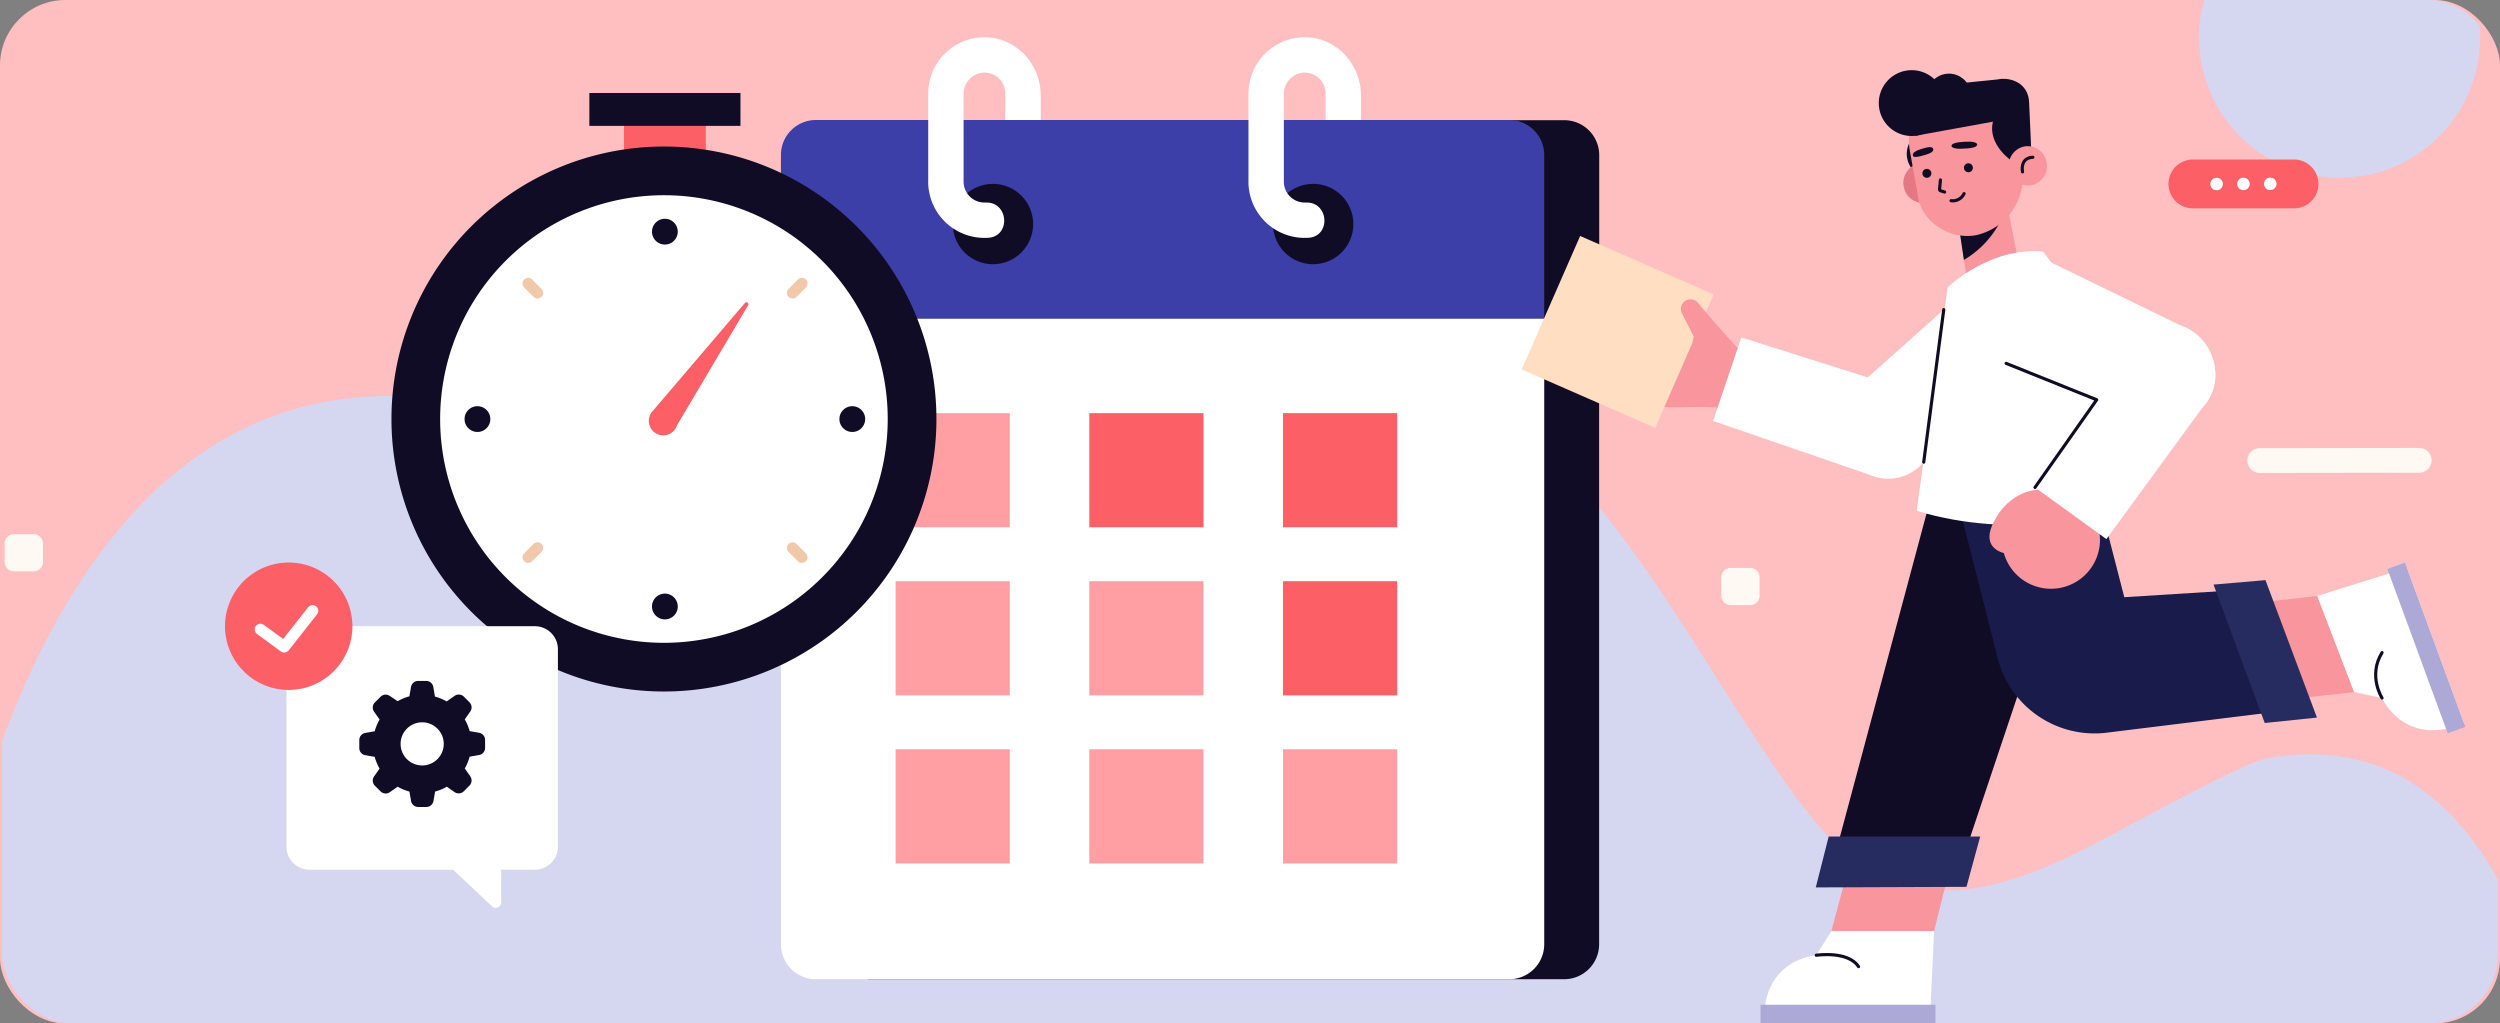 <svg xmlns="http://www.w3.org/2000/svg" xmlns:xlink="http://www.w3.org/1999/xlink" width="611.282" height="250.25" viewBox="0 0 611.282 250.25">
  <rect x="0" y="0" width="611.282" height="250.25" fill="#808080" stroke="none"/>
  <defs>
    <clipPath id="clip-path">
      <rect id="Rectángulo_42767" data-name="Rectángulo 42767" width="610.282" height="250.25" rx="17" transform="translate(-27)" fill="#e8e8e8"/>
    </clipPath>
  </defs>
  <g id="Grupo_175413" data-name="Grupo 175413" transform="translate(-915 -404)">
    <rect id="Rectángulo_42924" data-name="Rectángulo 42924" width="611.282" height="250.25" rx="16" transform="translate(915 404)" fill="#ffbfc1"/>
    <g id="Enmascarar_grupo_222" data-name="Enmascarar grupo 222" transform="translate(942.5 404)" clip-path="url(#clip-path)">
      <g id="Grupo_169334" data-name="Grupo 169334" transform="translate(-45 -25.26)">
        <g id="Grupo_169338" data-name="Grupo 169338" transform="translate(0 0)">
          <path id="Trazado_161037" data-name="Trazado 161037" d="M608.435,352.124c-5.856,1-36.142,17.859-41.054,20.314l0-.013c-.072.04-.142.071-.213.11-.193.1-.385.2-.577.3-29.265,15.6-42.7,12.675-54.211,7.4-31.073-14.259-67.748-128.587-118.073-116.7-21.346,5.039-20.269,64.834-33.654,78.778l.018-.061c-.093.118-.187.215-.28.333-1.919,2.013-3.791,4.059-5.56,6.167-26.176,25.526-52.251-7.749-59.737-15.286-.55-.6-1.123-5.33-1.681-5.921-.3-.333-.466-.529-.466-.529l0,.041c-32.8-34.536-107.982-70.835-158.271-62.246C48.269,279.558,36.513,427.286,36.513,427.286H682.2c-10.085-34.621-25.5-83.406-73.769-75.162" transform="translate(-36.513 -141.491)" fill="#d5d6f0"/>
          <path id="Trazado_161038" data-name="Trazado 161038" d="M658.828,206.365l-38.931.054a3.03,3.03,0,1,1-.008-6.059l38.93-.055a3.03,3.03,0,0,1,.009,6.06" transform="translate(-49.79 -65.517)" fill="#fff8f3"/>
          <path id="Trazado_161040" data-name="Trazado 161040" d="M607.432,87.5l-4.8.007a2.286,2.286,0,0,1-2.289-2.282l-.006-4.51a2.285,2.285,0,0,1,2.282-2.289l4.8-.007a2.286,2.286,0,0,1,2.289,2.282l.006,4.51a2.286,2.286,0,0,1-2.282,2.289" transform="translate(-161.964 85.703)" fill="#fff8f3"/>
          <path id="Trazado_161041" data-name="Trazado 161041" d="M10.981,248.521l-4.8.007a2.286,2.286,0,0,1-2.289-2.282l-.007-4.51a2.287,2.287,0,0,1,2.283-2.289l4.8-.007a2.286,2.286,0,0,1,2.289,2.282l.006,4.51a2.286,2.286,0,0,1-2.282,2.289" transform="translate(14.747 -83.563)" fill="#fff8f3"/>
          <path id="Trazado_161042" data-name="Trazado 161042" d="M529.481,34.369A34.369,34.369,0,1,1,495.112,0a34.369,34.369,0,0,1,34.369,34.369" transform="translate(94.458 0)" fill="#d5d6f0"/>
          <path id="Trazado_161043" data-name="Trazado 161043" d="M584.676,156.131H559.967a5.972,5.972,0,0,1,0-11.945h24.709a5.972,5.972,0,0,1,0,11.945" transform="translate(-6.266 -79.925)" fill="#fc5f65"/>
          <path id="Trazado_161044" data-name="Trazado 161044" d="M567.7,150.352a1.528,1.528,0,1,1-1.533-1.523,1.528,1.528,0,0,1,1.533,1.523" transform="translate(-6.673 -80.102)" fill="#fff"/>
          <path id="Trazado_161045" data-name="Trazado 161045" d="M574.517,150.331a1.528,1.528,0,1,1-1.533-1.523,1.528,1.528,0,0,1,1.533,1.523" transform="translate(-6.934 -80.101)" fill="#fff"/>
          <path id="Trazado_161046" data-name="Trazado 161046" d="M581.331,150.309a1.528,1.528,0,1,1-1.533-1.523,1.528,1.528,0,0,1,1.533,1.523" transform="translate(-7.194 -80.1)" fill="#fff"/>
          <g id="Grupo_169337" data-name="Grupo 169337" transform="translate(208.446 34.37)">
            <path id="Trazado_161052" data-name="Trazado 161052" d="M196,305.28a8.553,8.553,0,0,0,8.553,8.553H374.086a8.553,8.553,0,0,0,8.553-8.553V152.267H196Z" transform="translate(-182.579 -83.511)" fill="#100c25"/>
            <path id="Trazado_161053" data-name="Trazado 161053" d="M374.118,88.588H204.587a8.553,8.553,0,0,0-8.553,8.553v39.971H382.671V97.141a8.553,8.553,0,0,0-8.553-8.553" transform="translate(-182.586 -68.308)" fill="#100c25"/>
            <path id="Trazado_161054" data-name="Trazado 161054" d="M178.369,305.28a8.553,8.553,0,0,0,8.553,8.553H356.453a8.553,8.553,0,0,0,8.554-8.553V152.267H178.369Z" transform="translate(-178.369 -83.511)" fill="#fff"/>
            <path id="Trazado_161055" data-name="Trazado 161055" d="M356.453,88.526H186.922a8.553,8.553,0,0,0-8.553,8.553v39.971H365.006V97.079a8.553,8.553,0,0,0-8.553-8.553" transform="translate(-178.369 -68.293)" fill="#3c3fa7"/>
            <path id="Trazado_161056" data-name="Trazado 161056" d="M253.212,118.864a9.82,9.82,0,1,1-9.82-9.82,9.82,9.82,0,0,1,9.82,9.82" transform="translate(-191.548 -73.192)" fill="#100c25"/>
            <path id="Trazado_161057" data-name="Trazado 161057" d="M239.434,102.362h0a5.107,5.107,0,0,1-5.108-5.107V75.9a5.242,5.242,0,0,1,4.09-5.209,5.115,5.115,0,0,1,6.125,5.008v6.481h8.646V76.187c0-7.319-5.511-13.719-12.813-14.208A13.768,13.768,0,0,0,225.68,75.7V96.81a13.752,13.752,0,0,0,14.705,14.165c5.444-.375,4.994-8.613-.463-8.613Z" transform="translate(-189.664 -61.948)" fill="#fff"/>
            <path id="Trazado_161058" data-name="Trazado 161058" d="M356.074,118.864a9.82,9.82,0,1,1-9.82-9.82,9.821,9.821,0,0,1,9.82,9.82" transform="translate(-216.106 -73.192)" fill="#100c25"/>
            <path id="Trazado_161059" data-name="Trazado 161059" d="M342.3,102.362h0a5.107,5.107,0,0,1-5.107-5.107V75.9a5.242,5.242,0,0,1,4.09-5.209A5.115,5.115,0,0,1,347.4,75.7v6.481h8.646V76.187c0-7.319-5.51-13.719-12.812-14.208A13.767,13.767,0,0,0,328.543,75.7V96.81a13.752,13.752,0,0,0,14.705,14.165c5.444-.375,4.993-8.613-.464-8.613Z" transform="translate(-214.222 -61.948)" fill="#fff"/>
            <rect id="Rectángulo_42495" data-name="Rectángulo 42495" width="27.918" height="27.918" transform="translate(28.038 91.901)" fill="#ff9fa3"/>
            <rect id="Rectángulo_42496" data-name="Rectángulo 42496" width="27.918" height="27.918" transform="translate(28.038 133.001)" fill="#ff9fa3"/>
            <rect id="Rectángulo_42497" data-name="Rectángulo 42497" width="27.918" height="27.918" transform="translate(28.038 174.1)" fill="#ff9fa3"/>
            <rect id="Rectángulo_42498" data-name="Rectángulo 42498" width="27.918" height="27.918" transform="translate(75.404 91.901)" fill="#fc5f65"/>
            <rect id="Rectángulo_42499" data-name="Rectángulo 42499" width="27.918" height="27.918" transform="translate(75.404 133.001)" fill="#ff9fa3"/>
            <rect id="Rectángulo_42500" data-name="Rectángulo 42500" width="27.918" height="27.918" transform="translate(75.404 174.1)" fill="#ff9fa3"/>
            <rect id="Rectángulo_42501" data-name="Rectángulo 42501" width="27.918" height="27.918" transform="translate(122.769 91.901)" fill="#fc5f65"/>
            <rect id="Rectángulo_42502" data-name="Rectángulo 42502" width="27.918" height="27.918" transform="translate(122.769 133.001)" fill="#fc5f65"/>
            <rect id="Rectángulo_42503" data-name="Rectángulo 42503" width="27.918" height="27.918" transform="translate(122.769 174.1)" fill="#ff9fa3"/>
          </g>
          <g id="Grupo_169336" data-name="Grupo 169336" transform="translate(113.217 47.998)">
            <rect id="Rectángulo_42504" data-name="Rectángulo 42504" width="20.002" height="13.172" transform="translate(56.861 4.617)" fill="#fc5f65"/>
            <rect id="Rectángulo_42505" data-name="Rectángulo 42505" width="36.952" height="8.033" transform="translate(48.385)" fill="#100c25"/>
            <path id="Trazado_161060" data-name="Trazado 161060" d="M205.981,206.237a66.626,66.626,0,1,1-66.626-66.626,66.626,66.626,0,0,1,66.626,66.626" transform="translate(-72.729 -126.519)" fill="#100c25"/>
            <path id="Trazado_161061" data-name="Trazado 161061" d="M196.9,209.065a54.719,54.719,0,1,1-54.72-54.72,54.72,54.72,0,0,1,54.72,54.72" transform="translate(-75.557 -129.347)" fill="#fff"/>
            <path id="Trazado_161062" data-name="Trazado 161062" d="M116.061,184.391a1.372,1.372,0,0,1-.974-.4L112.8,181.7a1.376,1.376,0,0,1,1.947-1.947l2.286,2.285a1.377,1.377,0,0,1-.974,2.35" transform="translate(-80.343 -134.147)" fill="#f2c8aa"/>
            <path id="Trazado_161063" data-name="Trazado 161063" d="M196.066,264.4a1.373,1.373,0,0,1-.975-.4l-2.285-2.285a1.376,1.376,0,0,1,1.947-1.947l2.286,2.285a1.377,1.377,0,0,1-.973,2.35" transform="translate(-95.7 -149.504)" fill="#f2c8aa"/>
            <path id="Trazado_161064" data-name="Trazado 161064" d="M113.776,264.4a1.377,1.377,0,0,1-.974-2.35l2.286-2.285a1.376,1.376,0,0,1,1.947,1.947l-2.285,2.285a1.372,1.372,0,0,1-.973.4" transform="translate(-80.343 -149.504)" fill="#f2c8aa"/>
            <path id="Trazado_161065" data-name="Trazado 161065" d="M193.78,184.391a1.377,1.377,0,0,1-.974-2.35l2.286-2.285a1.376,1.376,0,0,1,1.947,1.947l-2.285,2.285a1.372,1.372,0,0,1-.974.4" transform="translate(-95.7 -134.147)" fill="#f2c8aa"/>
            <path id="Trazado_161066" data-name="Trazado 161066" d="M157.864,164.621a3.15,3.15,0,1,1-3.15-3.15,3.15,3.15,0,0,1,3.15,3.15" transform="translate(-87.861 -130.715)" fill="#100c25"/>
            <path id="Trazado_161067" data-name="Trazado 161067" d="M157.864,278.046a3.15,3.15,0,1,1-3.15-3.15,3.15,3.15,0,0,1,3.15,3.15" transform="translate(-87.861 -152.486)" fill="#100c25"/>
            <path id="Trazado_161068" data-name="Trazado 161068" d="M98,218.183a3.15,3.15,0,1,1-3.15,3.15,3.15,3.15,0,0,1,3.15-3.15" transform="translate(-76.975 -141.6)" fill="#100c25"/>
            <path id="Trazado_161069" data-name="Trazado 161069" d="M211.428,218.183a3.15,3.15,0,1,1-3.151,3.15,3.15,3.15,0,0,1,3.151-3.15" transform="translate(-98.747 -141.6)" fill="#100c25"/>
            <path id="Trazado_161070" data-name="Trazado 161070" d="M174.105,186.9l-22.489,26.359a3.535,3.535,0,1,0,5.89,3.551l17.383-29.349a.483.483,0,0,0-.784-.56" transform="translate(-87.675 -135.562)" fill="#fc5f65"/>
          </g>
          <path id="Trazado_161071" data-name="Trazado 161071" d="M493.4,338.635l9.784-39.369-23.412-3.6L468.29,338.635Z" transform="translate(-2.993 -85.711)" fill="#f8959d"/>
          <path id="Trazado_161072" data-name="Trazado 161072" d="M492.75,340.341H467.635l-3.7,5.906s-13.291.782-12.771,16.68H491.69Z" transform="translate(-2.338 -87.417)" fill="#fff"/>
          <rect id="Rectángulo_42506" data-name="Rectángulo 42506" width="42.797" height="4.584" transform="translate(447.959 270.927)" fill="#aca9d6"/>
          <path id="Trazado_161073" data-name="Trazado 161073" d="M464.44,346.477s7.764-1.176,10.335,2.78" transform="translate(-2.845 -87.646)" fill="none" stroke="#100c25" stroke-linecap="round" stroke-linejoin="round" stroke-width="0.775"/>
          <path id="Trazado_161074" data-name="Trazado 161074" d="M532.036,223.871l-33.21,99.173-31-.73,26.3-98.2Z" transform="translate(-2.975 -82.969)" fill="#100c25"/>
          <path id="Trazado_161075" data-name="Trazado 161075" d="M504.525,316.3,501.169,328.6l-36.846.144L467.48,316.3Z" transform="translate(-2.841 -86.499)" fill="#262b60"/>
          <path id="Trazado_161076" data-name="Trazado 161076" d="M590.167,255.143l-41.37,4.621,12.044,23.089,38.343-4.2Z" transform="translate(-6.068 -84.163)" fill="#f8959d"/>
          <path id="Trazado_161077" data-name="Trazado 161077" d="M591.81,254.871l9.017,23.511,6.822,1.44s5.316,12.207,20.058,6.237l-13.971-38.043Z" transform="translate(-7.711 -83.891)" fill="#fff"/>
          <rect id="Rectángulo_42507" data-name="Rectángulo 42507" width="4.583" height="42.798" transform="translate(601.239 164.385) rotate(-20.166)" fill="#aca9d6"/>
          <path id="Trazado_161078" data-name="Trazado 161078" d="M608.216,280.643s-3.5-5.441,0-11.1" transform="translate(-8.278 -84.713)" fill="none" stroke="#100c25" stroke-linecap="round" stroke-linejoin="round" stroke-width="0.775"/>
          <path id="Trazado_161079" data-name="Trazado 161079" d="M574.261,251.986l-33.225,2.081L532,219.044l-34.24,1.519,8.128,31.875,4.181,16.5a24.447,24.447,0,0,0,27.167,18.193l47.03-5.791Z" transform="translate(-4.118 -82.784)" fill="#191b4b"/>
          <path id="Trazado_161080" data-name="Trazado 161080" d="M565.44,252.209l12.7-1.089,12.587,33.606-12.764,1.324Z" transform="translate(-6.704 -84.009)" fill="#262b60"/>
          <path id="Trazado_161081" data-name="Trazado 161081" d="M489.047,138.387s-4.91,5.328,2.467,10.574Z" transform="translate(-3.724 -79.703)" fill="#100c25"/>
          <path id="Trazado_161082" data-name="Trazado 161082" d="M495.92,148.964a4.82,4.82,0,0,1-3.571,5.778,4.768,4.768,0,0,1-5.636-3.737,4.82,4.82,0,0,1,3.571-5.778,4.768,4.768,0,0,1,5.636,3.737" transform="translate(-3.692 -79.96)" fill="#e57885"/>
          <path id="Trazado_161083" data-name="Trazado 161083" d="M500.636,160.239l1.706,11.5c.591,4.041,3.318,5.838,7.164,5.228,3.283-.522,6.658-2.652,5.984-6.192L511.962,152.8Z" transform="translate(-4.228 -80.254)" fill="#f8959d"/>
          <path id="Trazado_161084" data-name="Trazado 161084" d="M501.912,169.136a23.453,23.453,0,0,0,10.657-13.807c.872-3.374-12.139,3.8-12.139,3.8Z" transform="translate(-4.22 -80.316)" fill="#100c25"/>
          <path id="Trazado_161085" data-name="Trazado 161085" d="M504.1,162.058h0c-6.567.99-12.78-3.553-13.794-9.064l-2.058-11.541a12.871,12.871,0,0,1,9.634-15.029c6.8-1.508,14.738,2.7,16.262,9.727l1.5,9.012a14.611,14.611,0,0,1-11.54,16.9" transform="translate(-3.746 -79.234)" fill="#f8959d"/>
          <path id="Trazado_161086" data-name="Trazado 161086" d="M502.409,139.67s-3.651,0-3.585,1.05c0,0,.064.71,2.251.661s3.878-.258,4.018-.942-1.515-.865-2.684-.769" transform="translate(-4.159 -79.751)" fill="#100c25"/>
          <path id="Trazado_161087" data-name="Trazado 161087" d="M491.793,141.288s-3.084.712-2.785,1.72c0,0-.254.78,1.867.245s3.135-.956,3.12-1.653-1.083-.666-2.2-.312" transform="translate(-3.783 -79.805)" fill="#100c25"/>
          <path id="Trazado_161088" data-name="Trazado 161088" d="M501.892,152.865a3.04,3.04,0,0,1-3.175,1.721" transform="translate(-4.155 -80.256)" fill="none" stroke="#100c25" stroke-linecap="round" stroke-linejoin="round" stroke-width="0.775"/>
          <path id="Trazado_161089" data-name="Trazado 161089" d="M493.6,147.469a1.095,1.095,0,1,1-1.268-.89,1.1,1.1,0,0,1,1.268.89" transform="translate(-3.877 -80.015)" fill="#100c25"/>
          <path id="Trazado_161090" data-name="Trazado 161090" d="M504.139,145.964a1.095,1.095,0,1,1-1.339-.777,1.095,1.095,0,0,1,1.339.777" transform="translate(-4.28 -79.961)" fill="#100c25"/>
          <path id="Trazado_161091" data-name="Trazado 161091" d="M496,149.393l-.192,2.076a.444.444,0,0,0,.2.549l1.021.318" transform="translate(-4.042 -80.124)" fill="none" stroke="#100c25" stroke-linecap="round" stroke-linejoin="round" stroke-width="0.772"/>
          <path id="Trazado_161092" data-name="Trazado 161092" d="M513.474,143.952s-6.282-4.047-4.869-9.8l-19.047,3.463.84-11.836,19.338-1.954c3.1-.675,7.661.846,7.721,5.783l.523,11.649Z" transform="translate(-3.805 -79.141)" fill="#100c25"/>
          <path id="Trazado_161093" data-name="Trazado 161093" d="M495.529,125.814a8.047,8.047,0,1,1-10.85-3.434,8.047,8.047,0,0,1,10.85,3.434" transform="translate(-3.453 -79.057)" fill="#100c25"/>
          <path id="Trazado_161094" data-name="Trazado 161094" d="M502.755,125.267a5.391,5.391,0,1,1-7.269-2.3,5.391,5.391,0,0,1,7.269,2.3" transform="translate(-3.92 -79.091)" fill="#100c25"/>
          <path id="Trazado_161095" data-name="Trazado 161095" d="M522.615,144.6a4.771,4.771,0,0,1-3.537,5.721,4.721,4.721,0,0,1-5.581-3.7,4.772,4.772,0,0,1,3.537-5.722,4.721,4.721,0,0,1,5.581,3.7" transform="translate(-4.715 -79.795)" fill="#f8959d"/>
          <path id="Trazado_161096" data-name="Trazado 161096" d="M516.877,147.192s-.743-3.415,2.535-3.578" transform="translate(-4.846 -79.903)" fill="none" stroke="#100c25" stroke-linecap="round" stroke-linejoin="round" stroke-width="0.772"/>
          <path id="Trazado_161097" data-name="Trazado 161097" d="M439.159,187.372c-1.038-1.114-2.892-2.808-4.3-2.459a2.6,2.6,0,0,0-1.652,4.051l.844,1.393c-1.885.72-5.774.9-12.892-6.286a3.59,3.59,0,0,0-4.4-.639,2.21,2.21,0,0,0-.669,2.893c.023.049.059.1.086.144a3.264,3.264,0,0,0-2.853.3,2.211,2.211,0,0,0-.67,2.893,3.011,3.011,0,0,0,.246.409,2.845,2.845,0,0,0-1.341.464,2.21,2.21,0,0,0-.669,2.893,3.235,3.235,0,0,0,.61.846c.094.1.188.179.281.272-.042.026-.09.042-.131.071a2.21,2.21,0,0,0-.67,2.893,3.266,3.266,0,0,0,.61.846,41.885,41.885,0,0,0,5.823,4.958l0,0,.09.059a27.789,27.789,0,0,0,2.683,1.637c4.113,2.389,12.915.386,20.483,1.605l5.907-11.148Z" transform="translate(-0.79 -81.405)" fill="#f8959d"/>
          <rect id="Rectángulo_42508" data-name="Rectángulo 42508" width="35.629" height="35.629" transform="translate(389.581 115.599) rotate(-66.362)" fill="#ffdec2"/>
          <path id="Trazado_161098" data-name="Trazado 161098" d="M439.9,187.249l-5.754-6.707a2.343,2.343,0,0,0-3.867,2.585l2.9,5.713a15.919,15.919,0,0,0,3.427,14.512Z" transform="translate(-1.531 -81.282)" fill="#f8959d"/>
          <path id="Trazado_161099" data-name="Trazado 161099" d="M484.839,201.968l-39.717-12.537-6.912,20.408L476.229,222.9a11.331,11.331,0,1,0,8.61-20.936" transform="translate(-1.844 -81.653)" fill="#fff"/>
          <path id="Trazado_161100" data-name="Trazado 161100" d="M498.449,179.709l-26.16,23.349a12.257,12.257,0,0,0,.99,16.689,12.668,12.668,0,0,0,17.632-.391l27.807-21.575a13.586,13.586,0,1,0-20.268-18.071" transform="translate(-3.038 -81.093)" fill="#fff"/>
          <path id="Trazado_161101" data-name="Trazado 161101" d="M520.876,167.6s16.5,18.41,16.978,64.12c0,0-23.852,6.643-47.879-.75l7.559-54.6s10.19-10.009,23.342-8.774" transform="translate(-3.821 -80.815)" fill="#fff"/>
          <line id="Línea_623" data-name="Línea 623" x1="4.9" y2="37.291" transform="translate(487.873 100.971)" fill="none" stroke="#100c25" stroke-linecap="round" stroke-linejoin="round" stroke-width="0.775"/>
          <path id="Trazado_161102" data-name="Trazado 161102" d="M512,243.608s-5.365-1.018-2.861-6.782,8.925-11.826,19.986-7.04Z" transform="translate(-4.527 -83.128)" fill="#f8959d"/>
          <path id="Trazado_161103" data-name="Trazado 161103" d="M534.231,245.988a11.978,11.978,0,1,0-16.188,4.987,11.977,11.977,0,0,0,16.188-4.987" transform="translate(-4.649 -83.142)" fill="#f8959d"/>
          <path id="Trazado_161104" data-name="Trazado 161104" d="M543.761,191.773l-23.708,34.242,17.457,12.631,23.71-32.464a11.331,11.331,0,1,0-17.459-14.41" transform="translate(-4.97 -81.569)" fill="#fff"/>
          <path id="Trazado_161105" data-name="Trazado 161105" d="M516.018,196.41l32.514,13.13a12.258,12.258,0,0,0,14.529-8.272,12.669,12.669,0,0,0-8.153-15.639l-31.651-15.391a13.587,13.587,0,1,0-7.239,26.173" transform="translate(-4.416 -80.895)" fill="#fff"/>
          <path id="Trazado_161106" data-name="Trazado 161106" d="M519.773,226.35l15.083-21.435-22.141-8.9" transform="translate(-4.69 -81.904)" fill="none" stroke="#100c25" stroke-linecap="round" stroke-linejoin="round" stroke-width="0.775"/>
          <g id="Grupo_169335" data-name="Grupo 169335" transform="translate(72.519 162.806)">
            <path id="Trazado_161047" data-name="Trazado 161047" d="M102.778,169.313H47.658a5.623,5.623,0,0,1-5.624-5.624V115.4a5.623,5.623,0,0,1,5.624-5.624h55.12A5.624,5.624,0,0,1,108.4,115.4v48.288a5.624,5.624,0,0,1-5.624,5.624" transform="translate(-27.005 -94.204)" fill="#fff"/>
            <path id="Trazado_161048" data-name="Trazado 161048" d="M76.535,164.065l17.059,16.091a1.333,1.333,0,0,0,2.248-.97V159.209Z" transform="translate(-28.323 -96.092)" fill="#fff"/>
            <path id="Trazado_161049" data-name="Trazado 161049" d="M57.556,109.158A15.574,15.574,0,1,1,41.981,93.585a15.574,15.574,0,0,1,15.574,15.573" transform="translate(-26.408 -93.585)" fill="#fc5f65"/>
            <path id="Trazado_161050" data-name="Trazado 161050" d="M35.4,110.407l5.829,4.26,6.937-8.81" transform="translate(-26.751 -94.054)" fill="none" stroke="#fff" stroke-linecap="round" stroke-linejoin="round" stroke-width="2.793"/>
            <path id="Trazado_161051" data-name="Trazado 161051" d="M89.834,136.359l-2.306-.4a12.007,12.007,0,0,0-1.19-2.873l1.344-1.917a1.77,1.77,0,0,0-.2-2.27L86.1,127.515a1.77,1.77,0,0,0-2.27-.162L81.915,128.7a11.932,11.932,0,0,0-2.873-1.19l-.4-2.358a1.77,1.77,0,0,0-1.712-1.469H74.943a1.771,1.771,0,0,0-1.749,1.469l-.4,2.3a11.907,11.907,0,0,0-2.872,1.19l-1.91-1.285a1.77,1.77,0,0,0-2.27.2l-1.381,1.381a1.77,1.77,0,0,0-.2,2.27l1.344,1.917a12.011,12.011,0,0,0-1.19,2.873l-2.3.4a1.771,1.771,0,0,0-1.469,1.749V140.1a1.769,1.769,0,0,0,1.469,1.748l2.3.4a11.9,11.9,0,0,0,1.19,2.873l-1.344,1.918a1.77,1.77,0,0,0,.2,2.27l1.381,1.381a1.77,1.77,0,0,0,2.27.2l1.917-1.345a11.931,11.931,0,0,0,2.873,1.19l.4,2.3a1.771,1.771,0,0,0,1.749,1.47h1.983a1.772,1.772,0,0,0,1.749-1.47l.4-2.3a11.909,11.909,0,0,0,2.872-1.19l1.874,1.315a1.77,1.77,0,0,0,2.27-.2l1.381-1.381a1.77,1.77,0,0,0,.2-2.27l-1.344-1.932a11.983,11.983,0,0,0,1.19-2.872l2.306-.4a1.771,1.771,0,0,0,1.47-1.749V138.1a1.77,1.77,0,0,0-1.47-1.741M75.92,144.352a5.275,5.275,0,1,1,5.275-5.275v.029a5.275,5.275,0,0,1-5.275,5.246" transform="translate(-27.712 -94.735)" fill="#100c25"/>
          </g>
        </g>
      </g>
    </g>
  </g>
</svg>
